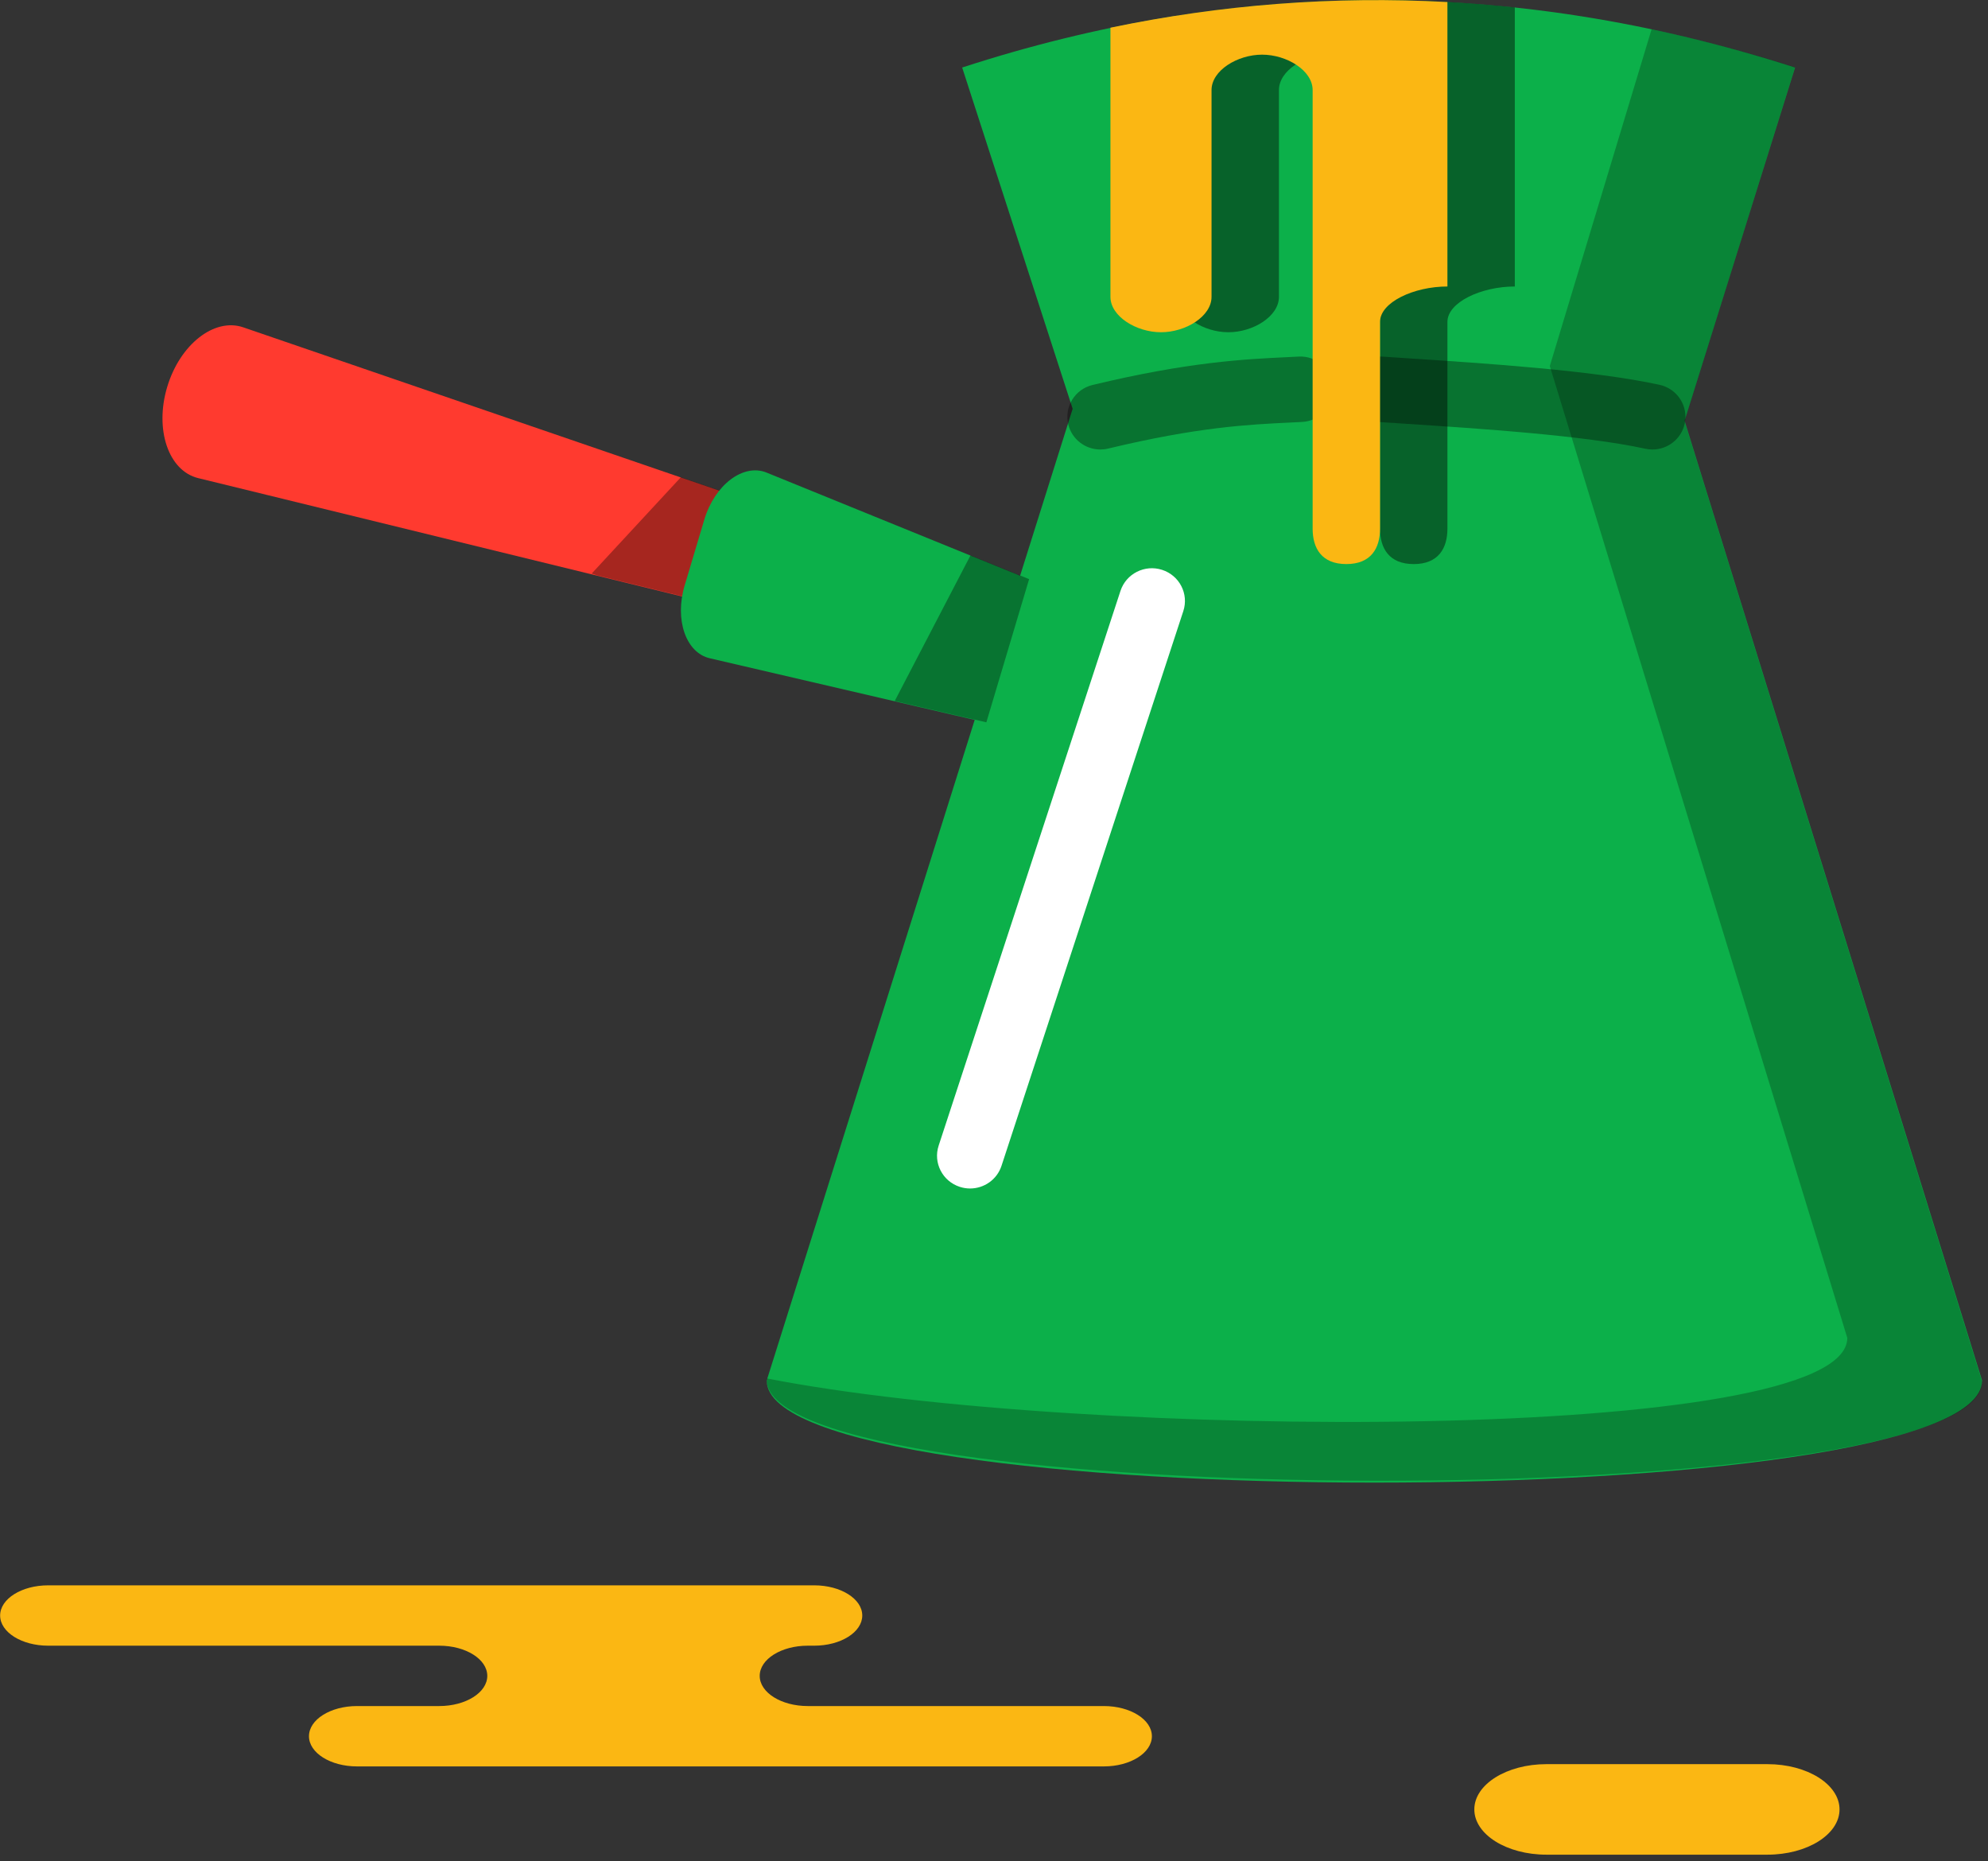 <svg xmlns="http://www.w3.org/2000/svg" xmlns:xlink="http://www.w3.org/1999/xlink" preserveAspectRatio="xMidYMid" width="219" height="205" viewBox="0 0 219 205">
  <rect x="0" y="0" width="219" height="205" fill="#333333" stroke="none"/>
  <defs>
    <style>

      .cls-3 {
        fill: #fbb713;
      }

      .cls-5 {
        fill: #0cb04a;
      }

      .cls-6 {
        fill: #020403;
        opacity: 0.25;
      }

      .cls-7 {
        fill: #000000;
        opacity: 0.35;
      }

      .cls-9 {
        fill: #020403;
        opacity: 0.45;
      }

      .cls-11 {
        fill: #ffffff;
      }

      .cls-12 {
        fill: #ff3a2f;
      }

      .cls-15 {
        fill: #020403;
        opacity: 0.35;
      }
    </style>
  </defs>
  <g id="group-8svg">
    <path d="M194.701,204.287 C199.088,204.287 202.644,202.055 202.644,199.302 C202.644,196.548 199.088,194.316 194.701,194.316 C194.701,194.316 170.357,194.316 170.357,194.316 C165.971,194.316 162.413,196.548 162.413,199.302 C162.413,202.055 165.971,204.287 170.357,204.287 C170.357,204.287 194.701,204.287 194.701,204.287 Z" id="path-1" class="cls-3" fill-rule="evenodd"/>
    <path d="M74.523,174.620 C74.523,174.620 89.693,174.620 89.693,174.620 C92.618,174.620 94.988,176.108 94.988,177.945 C94.988,179.780 92.618,181.268 89.693,181.268 C89.693,181.268 88.986,181.268 88.986,181.268 C86.061,181.268 83.690,182.756 83.690,184.593 C83.690,186.429 86.061,187.917 88.986,187.917 C88.986,187.917 121.598,187.917 121.598,187.917 C124.522,187.917 126.893,189.405 126.893,191.241 C126.893,193.077 124.522,194.565 121.598,194.565 C121.598,194.565 82.407,194.565 82.407,194.565 C82.407,194.565 39.333,194.565 39.333,194.565 C36.408,194.565 34.037,193.077 34.037,191.241 C34.037,189.405 36.408,187.917 39.333,187.917 C39.333,187.917 48.384,187.917 48.384,187.917 C51.309,187.917 53.680,186.429 53.680,184.593 C53.680,182.756 51.309,181.268 48.384,181.268 C48.384,181.268 5.310,181.268 5.310,181.268 C2.385,181.268 0.014,179.780 0.014,177.945 C0.014,176.108 2.385,174.620 5.310,174.620 C5.310,174.620 15.491,174.620 15.491,174.620 C15.491,174.620 74.523,174.620 74.523,174.620 Z" id="path-2" class="cls-3" fill-rule="evenodd"/>
    <path d="M105.993,7.437 C135.564,-2.187 166.093,-2.726 197.748,7.437 C197.748,7.437 185.577,46.355 185.577,46.355 C185.577,46.355 218.347,152.055 218.347,152.055 C218.347,167.055 84.460,167.055 84.460,152.055 C84.460,152.055 118.165,45.027 118.165,45.027 C118.165,45.027 105.993,7.437 105.993,7.437 Z" id="path-3" class="cls-5" fill-rule="evenodd"/>
    <path d="M185.577,46.403 C185.577,46.403 197.748,7.406 197.748,7.406 C192.447,5.705 187.181,4.330 181.942,3.220 C181.942,3.220 170.729,40.318 170.729,40.318 C170.729,40.318 203.500,147.366 203.500,147.366 C203.500,159.031 119.352,158.669 84.496,151.833 C84.496,151.833 84.460,151.955 84.460,151.955 C84.460,166.664 218.347,166.890 218.347,152.181 C218.347,152.181 185.577,46.403 185.577,46.403 Z" id="path-4" class="cls-6" fill-rule="evenodd"/>
    <path d="M182.032,49.512 C181.772,49.512 181.511,49.483 181.243,49.425 C174.541,47.960 162.787,47.194 155.010,46.687 C155.010,46.687 151.774,46.473 151.774,46.473 C149.769,46.334 148.256,44.614 148.394,42.627 C148.536,40.641 150.270,39.137 152.278,39.280 C152.278,39.280 155.486,39.493 155.486,39.493 C163.486,40.015 175.572,40.802 182.814,42.386 C184.776,42.815 186.016,44.739 185.583,46.683 C185.206,48.365 183.703,49.512 182.032,49.512 Z" id="path-5" class="cls-7" fill-rule="evenodd"/>
    <path d="M121.217,49.512 C119.579,49.512 118.089,48.406 117.684,46.758 C117.208,44.822 118.409,42.873 120.359,42.404 C130.900,39.865 137.133,39.564 141.681,39.346 C141.681,39.346 143.054,39.277 143.054,39.277 C145.030,39.167 146.774,40.693 146.883,42.682 C146.991,44.670 145.452,46.369 143.444,46.476 C143.444,46.476 142.034,46.546 142.034,46.546 C137.542,46.763 131.948,47.033 122.080,49.408 C121.791,49.478 121.500,49.512 121.217,49.512 Z" id="path-6" class="cls-7" fill-rule="evenodd"/>
    <path d="M152.025,36.630 C152.025,36.630 152.025,58.232 152.025,58.232 C152.025,60.385 153.016,62.131 155.737,62.131 C158.458,62.131 159.449,60.385 159.449,58.232 C159.449,58.232 159.449,35.454 159.449,35.454 C159.449,33.301 163.161,31.557 166.873,31.557 C166.873,31.557 166.873,0.817 166.873,0.817 C154.327,-0.520 141.958,-0.188 129.754,1.713 C129.754,1.713 129.754,11.094 129.754,11.094 C129.754,11.094 129.754,32.697 129.754,32.697 C129.754,34.850 132.599,36.595 135.322,36.595 C138.042,36.595 140.890,34.850 140.890,32.697 C140.890,32.697 140.890,9.919 140.890,9.919 C140.890,7.765 143.736,6.021 146.458,6.021 C149.178,6.021 152.025,7.765 152.025,9.919 C152.025,9.919 152.025,19.486 152.025,19.486 C152.025,19.486 152.025,36.630 152.025,36.630 Z" id="path-7" class="cls-9" fill-rule="evenodd"/>
    <path d="M152.025,35.454 C152.025,33.301 155.737,31.557 159.449,31.557 C159.449,31.557 159.449,0.225 159.449,0.225 C146.905,-0.459 134.534,0.506 122.328,3.051 C122.328,3.051 122.328,11.094 122.328,11.094 C122.328,11.094 122.328,32.697 122.328,32.697 C122.328,34.850 125.176,36.595 127.898,36.595 C130.619,36.595 133.464,34.850 133.464,32.697 C133.464,32.697 133.464,9.919 133.464,9.919 C133.464,7.765 136.312,6.021 139.033,6.021 C141.755,6.021 144.601,7.765 144.601,9.919 C144.601,9.919 144.601,19.486 144.601,19.486 C144.601,19.486 144.601,36.630 144.601,36.630 C144.601,36.630 144.601,58.232 144.601,58.232 C144.601,60.385 145.592,62.131 148.313,62.131 C151.034,62.131 152.025,60.385 152.025,58.232 C152.025,58.232 152.025,35.454 152.025,35.454 Z" id="path-8" class="cls-3" fill-rule="evenodd"/>
    <path d="M106.864,130.909 C106.490,130.909 106.114,130.852 105.741,130.732 C103.828,130.117 102.781,128.084 103.402,126.190 C103.402,126.190 123.434,65.082 123.434,65.082 C124.056,63.188 126.109,62.150 128.018,62.767 C129.929,63.383 130.978,65.415 130.356,67.309 C130.356,67.309 110.325,128.417 110.325,128.417 C109.824,129.941 108.399,130.909 106.864,130.909 Z" id="path-9" class="cls-11" fill-rule="evenodd"/>
    <path d="M80.772,54.570 C80.772,54.570 26.793,36.054 26.793,36.054 C23.609,34.963 19.816,37.940 18.416,42.630 C18.416,42.630 18.416,42.630 18.416,42.630 C17.014,47.320 18.561,51.863 21.832,52.663 C21.832,52.663 77.290,66.226 77.290,66.226 C77.290,66.226 80.772,54.570 80.772,54.570 Z" id="path-10" class="cls-12" fill-rule="evenodd"/>
    <path d="M65.183,63.174 C65.183,63.174 65.822,63.391 65.822,63.391 C65.822,63.391 77.290,66.195 77.290,66.195 C77.290,66.195 80.772,54.539 80.772,54.539 C80.772,54.539 75.009,52.562 75.009,52.562 C75.009,52.562 65.183,63.174 65.183,63.174 Z" id="path-11" class="cls-7" fill-rule="evenodd"/>
    <path d="M113.368,63.822 C113.368,63.822 84.449,52.055 84.449,52.055 C81.887,51.013 78.734,53.396 77.585,57.243 C77.585,57.243 75.423,64.484 75.423,64.484 C74.298,68.250 75.554,71.893 78.187,72.506 C78.187,72.506 108.658,79.593 108.658,79.593 C108.658,79.593 113.368,63.822 113.368,63.822 Z" id="path-12" class="cls-5" fill-rule="evenodd"/>
    <path d="M108.658,79.562 C108.658,79.562 113.368,63.791 113.368,63.791 C113.368,63.791 106.915,61.166 106.915,61.166 C106.915,61.166 98.564,77.213 98.564,77.213 C98.564,77.213 108.658,79.562 108.658,79.562 Z" id="path-13" class="cls-15" fill-rule="evenodd"/>
  </g>
</svg>
